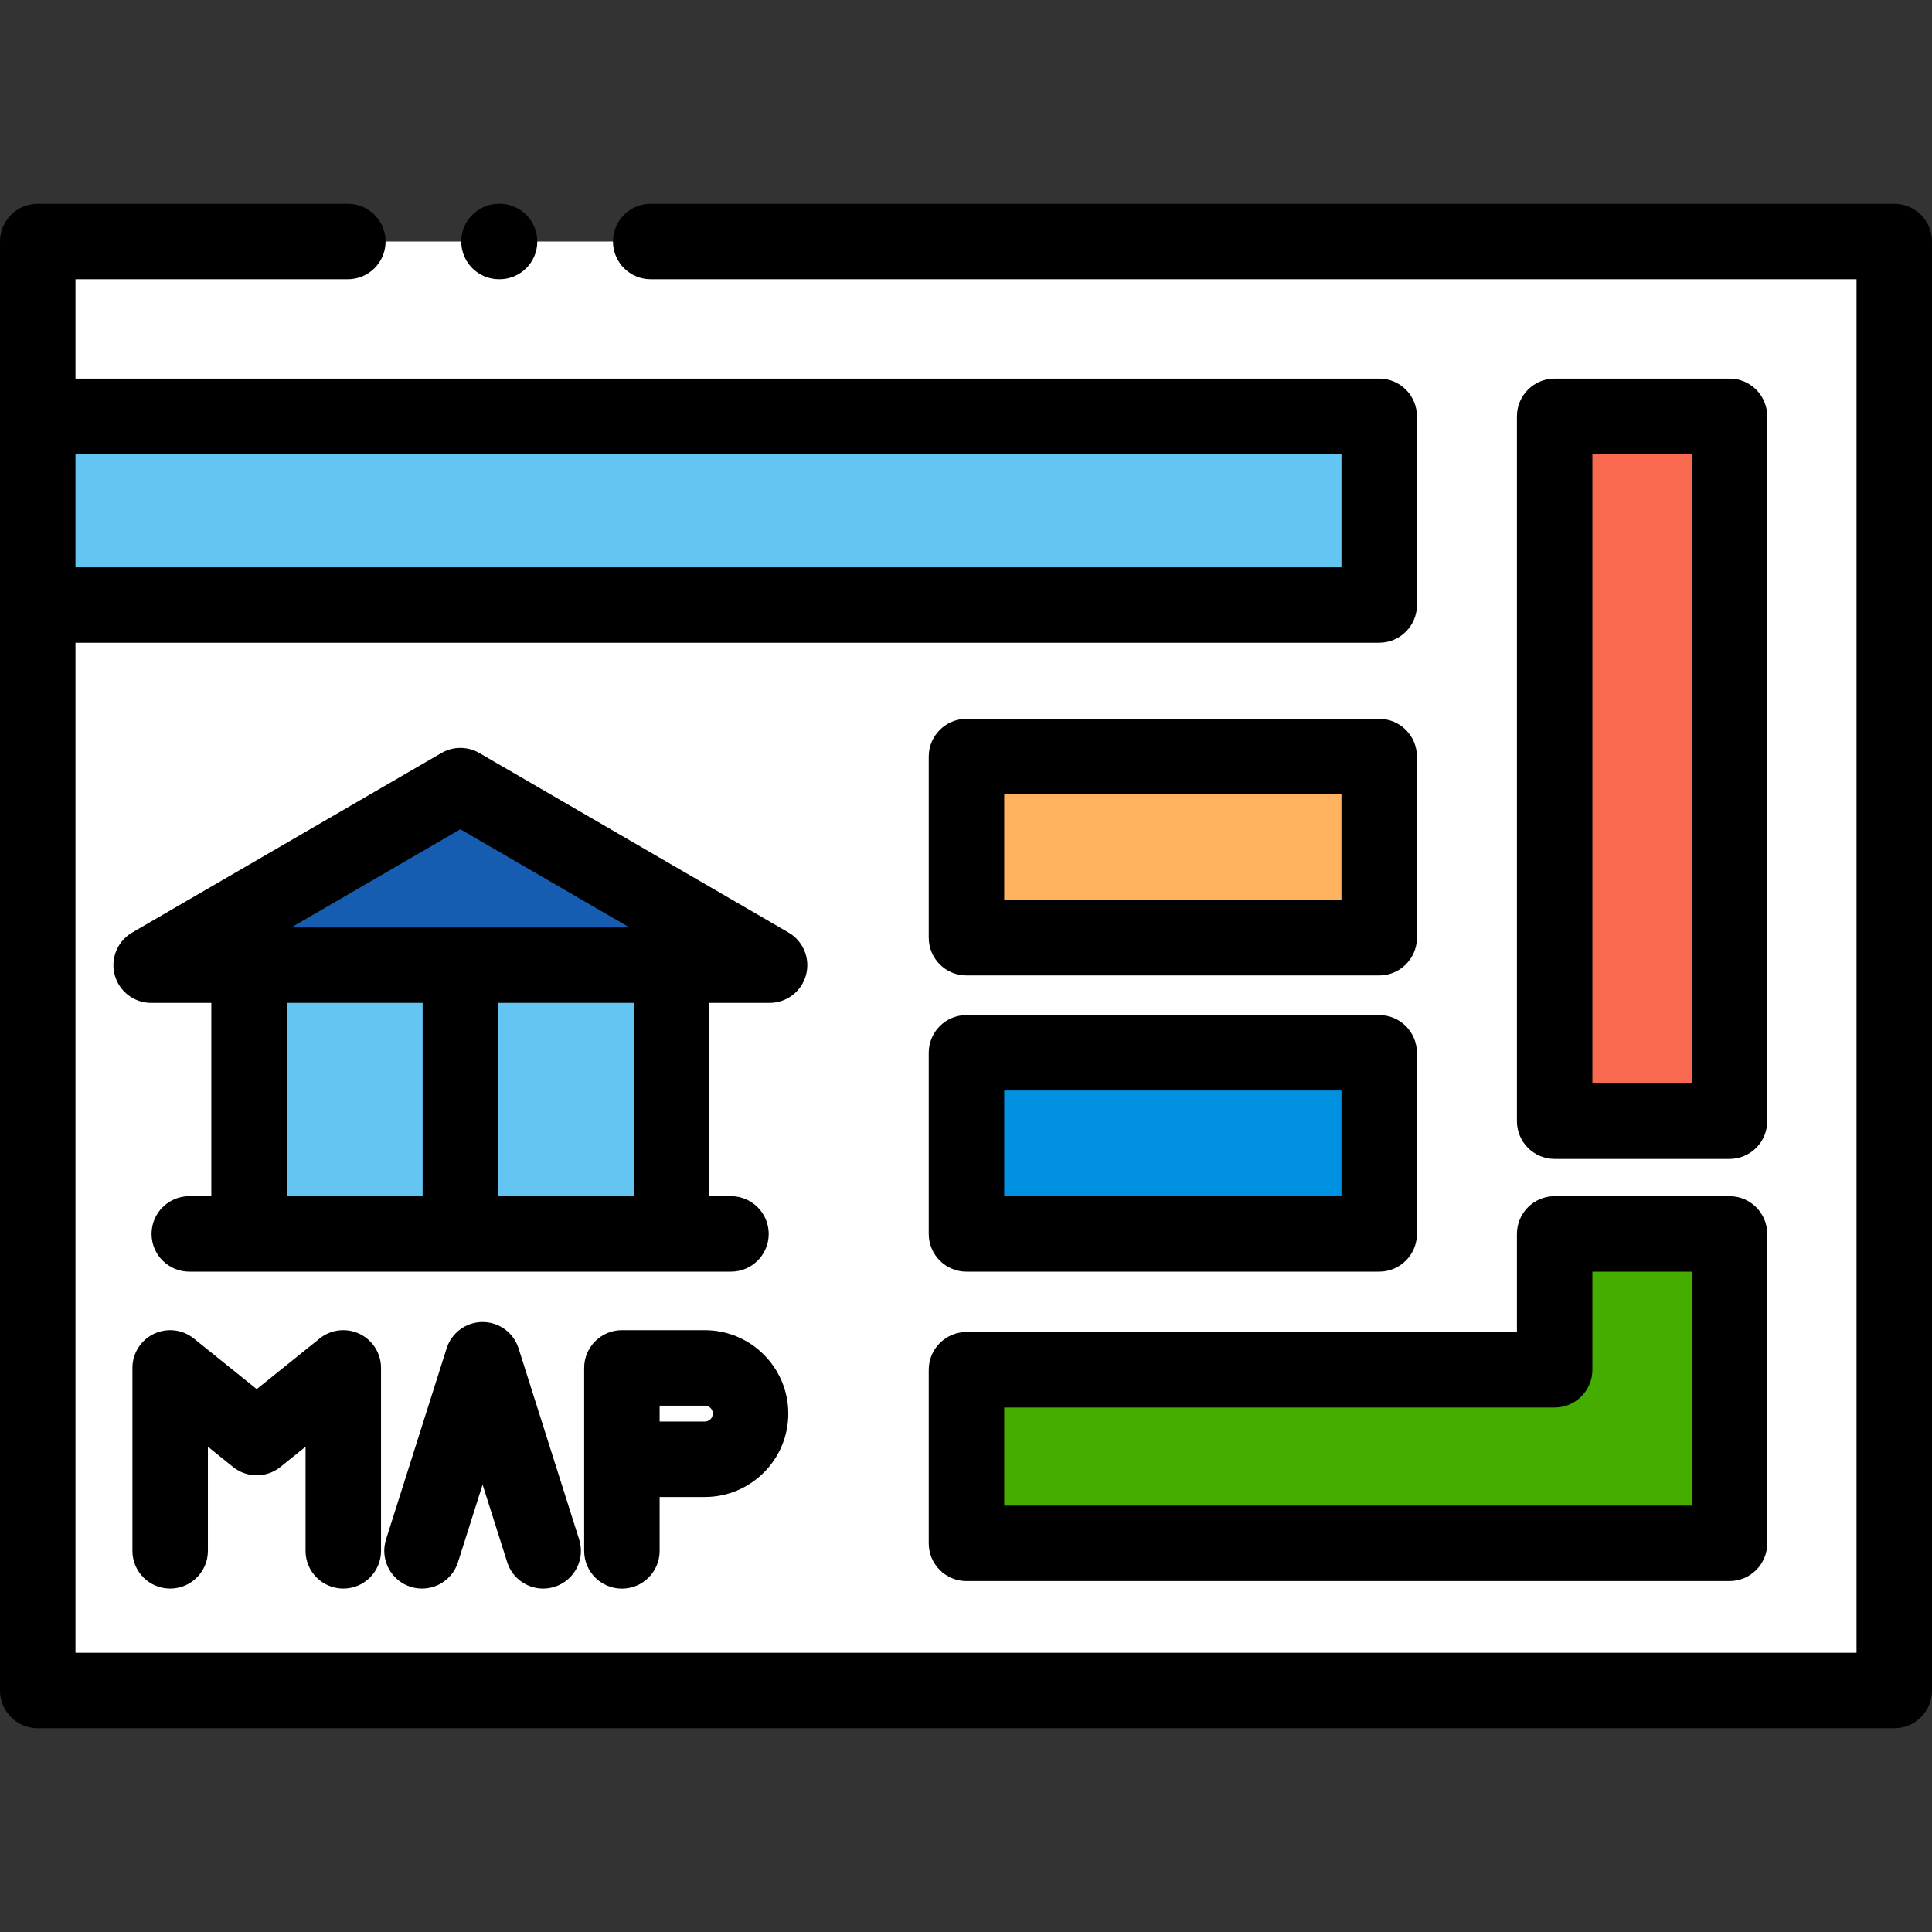 <?xml version="1.0" encoding="iso-8859-1"?>
<!-- Generator: Adobe Illustrator 19.0.0, SVG Export Plug-In . SVG Version: 6.00 Build 0)  -->
<svg xmlns="http://www.w3.org/2000/svg" xmlns:xlink="http://www.w3.org/1999/xlink" version="1.1" id="Layer_1" x="0px" y="0px" viewBox="0 0 512 512" style="enable-background:new 0 0 512 512;" xml:space="preserve">
<rect x="0" y="0" width="512" height="512" fill="#333333" stroke="none"/>
<polygon style="fill:#FFFFFF;" points="92.182,64.002 10,64.002 10,448 502,448 502,64.002 172.447,64.002 "/>
<rect x="10" y="110.33" style="fill:#64C5F2;" width="355.5" height="50"/>
<polygon style="fill:#44AD00;" points="412,327 412,363.006 256.127,363.006 256.127,409 458.333,409 458.333,327 "/>
<rect x="256.13" y="279.01" style="fill:#0092E0;" width="109.37" height="47.994"/>
<rect x="256.13" y="200.51" style="fill:#FFB35E;" width="109.37" height="47.994"/>
<rect x="412" y="110.33" style="fill:#F9694F;" width="46.33" height="186.79"/>
<rect x="66" y="255.78" style="fill:#64C5F2;" width="112" height="71.22"/>
<polygon style="fill:#165DB2;" points="122,208.204 122,208.204 40.054,255.78 203.946,255.78 "/>
<path d="M132.235,74h0.153c5.523,0,10-4.477,10-10s-4.477-10-10-10h-0.153c-5.523,0-10,4.477-10,10S126.712,74,132.235,74z"/>
<path d="M502,54.001H172.447c-5.523,0-10,4.477-10,10s4.477,10,10,10H492V438H20V170.333h345.5c5.523,0,10-4.477,10-10v-50  c0-5.523-4.477-10-10-10H20V74.001h72.182c5.523,0,10-4.477,10-10s-4.477-10-10-10H10c-5.523,0-10,4.477-10,10V448  c0,5.523,4.477,10,10,10h492c5.523,0,10-4.477,10-10V64.001C512,58.479,507.523,54.001,502,54.001z M355.5,120.333v30H20v-30  C20,120.333,355.5,120.333,355.5,120.333z"/>
<path d="M213.603,258.38c1.175-4.366-0.725-8.978-4.635-11.248l-81.946-47.577c-3.104-1.803-6.938-1.803-10.042,0l-81.946,47.577  c-3.91,2.27-5.811,6.882-4.635,11.248s5.135,7.4,9.656,7.4H56V317h-5.835c-5.523,0-10,4.477-10,10s4.477,10,10,10h143.554  c5.523,0,10-4.477,10-10s-4.477-10-10-10H188v-51.22h15.946C208.468,265.78,212.427,262.746,213.603,258.38z M122,219.767  l44.806,26.014H77.194L122,219.767z M76,265.78h36V317H76V265.78z M168,317h-36v-51.22h36V317z"/>
<path d="M90.974,420.986c5.523,0,10-4.477,10-10v-48.474c0-3.849-2.209-7.356-5.681-9.019c-3.471-1.662-7.589-1.185-10.588,1.228  l-16.671,13.414l-16.671-13.414c-2.999-2.413-7.116-2.891-10.588-1.228c-3.471,1.663-5.681,5.17-5.681,9.019v48.474  c0,5.523,4.477,10,10,10s10-4.477,10-10v-27.592l6.671,5.368c3.66,2.945,8.878,2.945,12.538,0l6.671-5.368v27.592  C80.974,416.509,85.451,420.986,90.974,420.986z"/>
<path d="M127.893,350.352c-4.358,0-8.215,2.823-9.532,6.977l-16.058,50.634c-1.669,5.264,1.245,10.886,6.509,12.555  c5.265,1.668,10.886-1.246,12.555-6.509l6.526-20.577l6.525,20.577c1.351,4.259,5.288,6.98,9.53,6.98  c1.001,0,2.02-0.152,3.025-0.471c5.265-1.669,8.179-7.291,6.509-12.555l-16.058-50.634  C136.107,353.175,132.251,350.352,127.893,350.352z"/>
<path d="M186.803,352.513h-21.992c-5.523,0-10,4.477-10,10V411c0,5.523,4.477,10,10,10s10-4.477,10-10v-14.281h11.992  c12.188,0,22.103-9.916,22.103-22.103S198.99,352.513,186.803,352.513z M186.803,376.719h-11.992v-4.206h11.992  c1.16,0,2.103,0.943,2.103,2.103S187.962,376.719,186.803,376.719z"/>
<path d="M402,353.006H256.127c-5.523,0-10,4.477-10,10V409c0,5.523,4.477,10,10,10h202.207c5.523,0,10-4.477,10-10v-82  c0-5.523-4.477-10-10-10H412c-5.523,0-10,4.477-10,10V353.006z M412,373.006c5.523,0,10-4.477,10-10V337h26.333v62H266.127v-25.994  H412z"/>
<path d="M246.127,327c0,5.523,4.477,10,10,10H365.5c5.523,0,10-4.477,10-10v-47.994c0-5.523-4.477-10-10-10H256.127  c-5.523,0-10,4.477-10,10L246.127,327L246.127,327z M266.127,289.006H355.5V317h-89.373V289.006z"/>
<path d="M256.127,258.5H365.5c5.523,0,10-4.477,10-10v-47.994c0-5.523-4.477-10-10-10H256.127c-5.523,0-10,4.477-10,10V248.5  C246.127,254.023,250.604,258.5,256.127,258.5z M266.127,210.506H355.5V238.5h-89.373V210.506z"/>
<path d="M412,307.127h46.333c5.523,0,10-4.477,10-10V110.333c0-5.523-4.477-10-10-10H412c-5.523,0-10,4.477-10,10v186.793  C402,302.65,406.477,307.127,412,307.127z M422,120.333h26.333v166.793H422V120.333z"/>
<g>
</g>
<g>
</g>
<g>
</g>
<g>
</g>
<g>
</g>
<g>
</g>
<g>
</g>
<g>
</g>
<g>
</g>
<g>
</g>
<g>
</g>
<g>
</g>
<g>
</g>
<g>
</g>
<g>
</g>
</svg>
